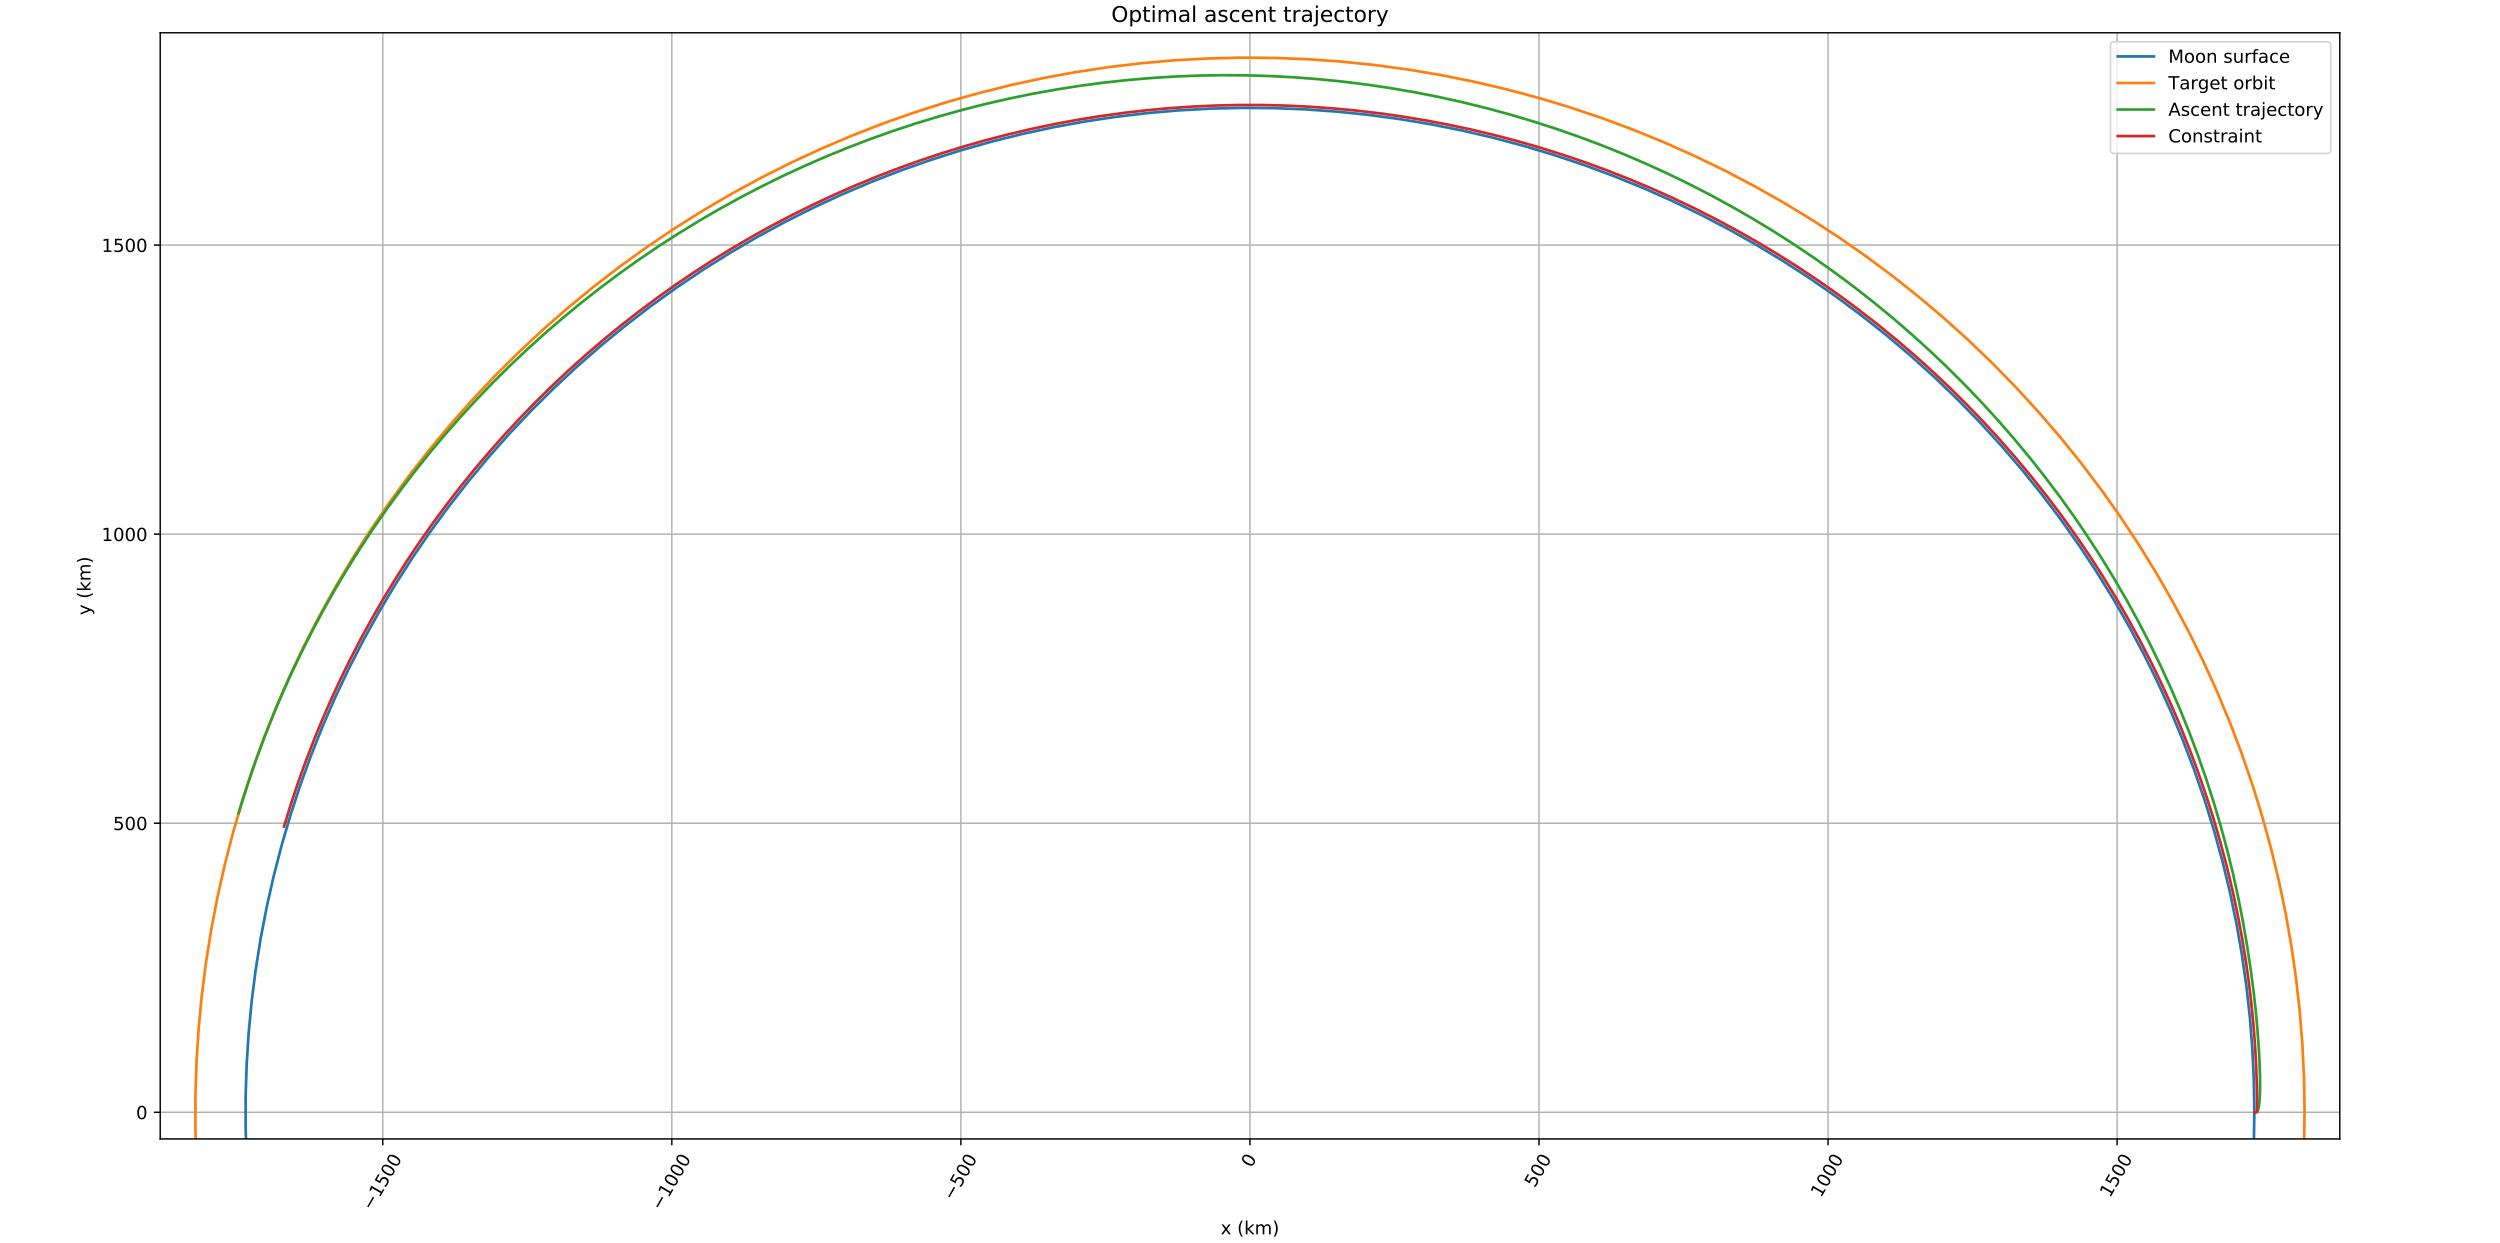 <?xml version="1.0" encoding="utf-8" standalone="no"?>
<!DOCTYPE svg PUBLIC "-//W3C//DTD SVG 1.1//EN"
  "http://www.w3.org/Graphics/SVG/1.1/DTD/svg11.dtd">
<!-- Created with matplotlib (https://matplotlib.org/) -->
<svg height="687.6pt" version="1.1" viewBox="0 0 1382.4 687.6" width="1382.4pt" xmlns="http://www.w3.org/2000/svg" xmlns:xlink="http://www.w3.org/1999/xlink">
 <defs>
  <style type="text/css">
*{stroke-linecap:butt;stroke-linejoin:round;white-space:pre;}
  </style>
 </defs>
 <g id="figure_1">
  <g id="patch_1">
   <path d="M 0 687.6 
L 1382.4 687.6 
L 1382.4 0 
L 0 0 
z
" style="fill:#ffffff;"/>
  </g>
  <g id="axes_1">
   <g id="patch_2">
    <path d="M 88.595 629.785 
L 1293.805 629.785 
L 1293.805 18.118 
L 88.595 18.118 
z
" style="fill:#ffffff;"/>
   </g>
   <g id="matplotlib.axis_1">
    <g id="xtick_1">
     <g id="line2d_1">
      <path clip-path="url(#pb6ca96dd1a)" d="M 211.656 629.785 
L 211.656 18.118 
" style="fill:none;stroke:#b0b0b0;stroke-linecap:square;stroke-width:0.8;"/>
     </g>
     <g id="line2d_2">
      <defs>
       <path d="M 0 0 
L 0 3.5 
" id="mdad61c3bb8" style="stroke:#000000;stroke-width:0.8;"/>
      </defs>
      <g>
       <use style="stroke:#000000;stroke-width:0.8;" x="211.656" xlink:href="#mdad61c3bb8" y="629.785"/>
      </g>
     </g>
     <g id="text_1">
      <!-- −1500 -->
      <defs>
       <path d="M 10.594 35.5 
L 73.188 35.5 
L 73.188 27.203 
L 10.594 27.203 
z
" id="DejaVuSans-8722"/>
       <path d="M 12.406 8.297 
L 28.516 8.297 
L 28.516 63.922 
L 10.984 60.406 
L 10.984 69.391 
L 28.422 72.906 
L 38.281 72.906 
L 38.281 8.297 
L 54.391 8.297 
L 54.391 0 
L 12.406 0 
z
" id="DejaVuSans-49"/>
       <path d="M 10.797 72.906 
L 49.516 72.906 
L 49.516 64.594 
L 19.828 64.594 
L 19.828 46.734 
Q 21.969 47.469 24.109 47.828 
Q 26.266 48.188 28.422 48.188 
Q 40.625 48.188 47.75 41.5 
Q 54.891 34.812 54.891 23.391 
Q 54.891 11.625 47.562 5.094 
Q 40.234 -1.422 26.906 -1.422 
Q 22.312 -1.422 17.547 -0.641 
Q 12.797 0.141 7.719 1.703 
L 7.719 11.625 
Q 12.109 9.234 16.797 8.062 
Q 21.484 6.891 26.703 6.891 
Q 35.156 6.891 40.078 11.328 
Q 45.016 15.766 45.016 23.391 
Q 45.016 31 40.078 35.438 
Q 35.156 39.891 26.703 39.891 
Q 22.75 39.891 18.812 39.016 
Q 14.891 38.141 10.797 36.281 
z
" id="DejaVuSans-53"/>
       <path d="M 31.781 66.406 
Q 24.172 66.406 20.328 58.906 
Q 16.5 51.422 16.5 36.375 
Q 16.5 21.391 20.328 13.891 
Q 24.172 6.391 31.781 6.391 
Q 39.453 6.391 43.281 13.891 
Q 47.125 21.391 47.125 36.375 
Q 47.125 51.422 43.281 58.906 
Q 39.453 66.406 31.781 66.406 
z
M 31.781 74.219 
Q 44.047 74.219 50.516 64.516 
Q 56.984 54.828 56.984 36.375 
Q 56.984 17.969 50.516 8.266 
Q 44.047 -1.422 31.781 -1.422 
Q 19.531 -1.422 13.062 8.266 
Q 6.594 17.969 6.594 36.375 
Q 6.594 54.828 13.062 64.516 
Q 19.531 74.219 31.781 74.219 
z
" id="DejaVuSans-48"/>
      </defs>
      <g transform="translate(205.588 669.882)rotate(-60)scale(0.1 -0.1)">
       <use xlink:href="#DejaVuSans-8722"/>
       <use x="83.789" xlink:href="#DejaVuSans-49"/>
       <use x="147.412" xlink:href="#DejaVuSans-53"/>
       <use x="211.035" xlink:href="#DejaVuSans-48"/>
       <use x="274.658" xlink:href="#DejaVuSans-48"/>
      </g>
     </g>
    </g>
    <g id="xtick_2">
     <g id="line2d_3">
      <path clip-path="url(#pb6ca96dd1a)" d="M 371.492 629.785 
L 371.492 18.118 
" style="fill:none;stroke:#b0b0b0;stroke-linecap:square;stroke-width:0.8;"/>
     </g>
     <g id="line2d_4">
      <g>
       <use style="stroke:#000000;stroke-width:0.8;" x="371.492" xlink:href="#mdad61c3bb8" y="629.785"/>
      </g>
     </g>
     <g id="text_2">
      <!-- −1000 -->
      <g transform="translate(365.424 669.882)rotate(-60)scale(0.1 -0.1)">
       <use xlink:href="#DejaVuSans-8722"/>
       <use x="83.789" xlink:href="#DejaVuSans-49"/>
       <use x="147.412" xlink:href="#DejaVuSans-48"/>
       <use x="211.035" xlink:href="#DejaVuSans-48"/>
       <use x="274.658" xlink:href="#DejaVuSans-48"/>
      </g>
     </g>
    </g>
    <g id="xtick_3">
     <g id="line2d_5">
      <path clip-path="url(#pb6ca96dd1a)" d="M 531.328 629.785 
L 531.328 18.118 
" style="fill:none;stroke:#b0b0b0;stroke-linecap:square;stroke-width:0.8;"/>
     </g>
     <g id="line2d_6">
      <g>
       <use style="stroke:#000000;stroke-width:0.8;" x="531.328" xlink:href="#mdad61c3bb8" y="629.785"/>
      </g>
     </g>
     <g id="text_3">
      <!-- −500 -->
      <g transform="translate(526.851 664.372)rotate(-60)scale(0.1 -0.1)">
       <use xlink:href="#DejaVuSans-8722"/>
       <use x="83.789" xlink:href="#DejaVuSans-53"/>
       <use x="147.412" xlink:href="#DejaVuSans-48"/>
       <use x="211.035" xlink:href="#DejaVuSans-48"/>
      </g>
     </g>
    </g>
    <g id="xtick_4">
     <g id="line2d_7">
      <path clip-path="url(#pb6ca96dd1a)" d="M 691.164 629.785 
L 691.164 18.118 
" style="fill:none;stroke:#b0b0b0;stroke-linecap:square;stroke-width:0.8;"/>
     </g>
     <g id="line2d_8">
      <g>
       <use style="stroke:#000000;stroke-width:0.8;" x="691.164" xlink:href="#mdad61c3bb8" y="629.785"/>
      </g>
     </g>
     <g id="text_4">
      <!-- 0 -->
      <g transform="translate(691.963 646.095)rotate(-60)scale(0.1 -0.1)">
       <use xlink:href="#DejaVuSans-48"/>
      </g>
     </g>
    </g>
    <g id="xtick_5">
     <g id="line2d_9">
      <path clip-path="url(#pb6ca96dd1a)" d="M 851 629.785 
L 851 18.118 
" style="fill:none;stroke:#b0b0b0;stroke-linecap:square;stroke-width:0.8;"/>
     </g>
     <g id="line2d_10">
      <g>
       <use style="stroke:#000000;stroke-width:0.8;" x="851" xlink:href="#mdad61c3bb8" y="629.785"/>
      </g>
     </g>
     <g id="text_5">
      <!-- 500 -->
      <g transform="translate(848.617 657.115)rotate(-60)scale(0.1 -0.1)">
       <use xlink:href="#DejaVuSans-53"/>
       <use x="63.623" xlink:href="#DejaVuSans-48"/>
       <use x="127.246" xlink:href="#DejaVuSans-48"/>
      </g>
     </g>
    </g>
    <g id="xtick_6">
     <g id="line2d_11">
      <path clip-path="url(#pb6ca96dd1a)" d="M 1010.836 629.785 
L 1010.836 18.118 
" style="fill:none;stroke:#b0b0b0;stroke-linecap:square;stroke-width:0.8;"/>
     </g>
     <g id="line2d_12">
      <g>
       <use style="stroke:#000000;stroke-width:0.8;" x="1010.836" xlink:href="#mdad61c3bb8" y="629.785"/>
      </g>
     </g>
     <g id="text_6">
      <!-- 1000 -->
      <g transform="translate(1006.863 662.625)rotate(-60)scale(0.1 -0.1)">
       <use xlink:href="#DejaVuSans-49"/>
       <use x="63.623" xlink:href="#DejaVuSans-48"/>
       <use x="127.246" xlink:href="#DejaVuSans-48"/>
       <use x="190.869" xlink:href="#DejaVuSans-48"/>
      </g>
     </g>
    </g>
    <g id="xtick_7">
     <g id="line2d_13">
      <path clip-path="url(#pb6ca96dd1a)" d="M 1170.672 629.785 
L 1170.672 18.118 
" style="fill:none;stroke:#b0b0b0;stroke-linecap:square;stroke-width:0.8;"/>
     </g>
     <g id="line2d_14">
      <g>
       <use style="stroke:#000000;stroke-width:0.8;" x="1170.672" xlink:href="#mdad61c3bb8" y="629.785"/>
      </g>
     </g>
     <g id="text_7">
      <!-- 1500 -->
      <g transform="translate(1166.699 662.625)rotate(-60)scale(0.1 -0.1)">
       <use xlink:href="#DejaVuSans-49"/>
       <use x="63.623" xlink:href="#DejaVuSans-53"/>
       <use x="127.246" xlink:href="#DejaVuSans-48"/>
       <use x="190.869" xlink:href="#DejaVuSans-48"/>
      </g>
     </g>
    </g>
    <g id="text_8">
     <!-- x (km) -->
     <defs>
      <path d="M 54.891 54.688 
L 35.109 28.078 
L 55.906 0 
L 45.312 0 
L 29.391 21.484 
L 13.484 0 
L 2.875 0 
L 24.125 28.609 
L 4.688 54.688 
L 15.281 54.688 
L 29.781 35.203 
L 44.281 54.688 
z
" id="DejaVuSans-120"/>
      <path id="DejaVuSans-32"/>
      <path d="M 31 75.875 
Q 24.469 64.656 21.281 53.656 
Q 18.109 42.672 18.109 31.391 
Q 18.109 20.125 21.312 9.062 
Q 24.516 -2 31 -13.188 
L 23.188 -13.188 
Q 15.875 -1.703 12.234 9.375 
Q 8.594 20.453 8.594 31.391 
Q 8.594 42.281 12.203 53.312 
Q 15.828 64.359 23.188 75.875 
z
" id="DejaVuSans-40"/>
      <path d="M 9.078 75.984 
L 18.109 75.984 
L 18.109 31.109 
L 44.922 54.688 
L 56.391 54.688 
L 27.391 29.109 
L 57.625 0 
L 45.906 0 
L 18.109 26.703 
L 18.109 0 
L 9.078 0 
z
" id="DejaVuSans-107"/>
      <path d="M 52 44.188 
Q 55.375 50.25 60.062 53.125 
Q 64.75 56 71.094 56 
Q 79.641 56 84.281 50.016 
Q 88.922 44.047 88.922 33.016 
L 88.922 0 
L 79.891 0 
L 79.891 32.719 
Q 79.891 40.578 77.094 44.375 
Q 74.312 48.188 68.609 48.188 
Q 61.625 48.188 57.562 43.547 
Q 53.516 38.922 53.516 30.906 
L 53.516 0 
L 44.484 0 
L 44.484 32.719 
Q 44.484 40.625 41.703 44.406 
Q 38.922 48.188 33.109 48.188 
Q 26.219 48.188 22.156 43.531 
Q 18.109 38.875 18.109 30.906 
L 18.109 0 
L 9.078 0 
L 9.078 54.688 
L 18.109 54.688 
L 18.109 46.188 
Q 21.188 51.219 25.484 53.609 
Q 29.781 56 35.688 56 
Q 41.656 56 45.828 52.969 
Q 50 49.953 52 44.188 
z
" id="DejaVuSans-109"/>
      <path d="M 8.016 75.875 
L 15.828 75.875 
Q 23.141 64.359 26.781 53.312 
Q 30.422 42.281 30.422 31.391 
Q 30.422 20.453 26.781 9.375 
Q 23.141 -1.703 15.828 -13.188 
L 8.016 -13.188 
Q 14.5 -2 17.703 9.062 
Q 20.906 20.125 20.906 31.391 
Q 20.906 42.672 17.703 53.656 
Q 14.5 64.656 8.016 75.875 
z
" id="DejaVuSans-41"/>
     </defs>
     <g transform="translate(674.984 682.52)scale(0.1 -0.1)">
      <use xlink:href="#DejaVuSans-120"/>
      <use x="59.18" xlink:href="#DejaVuSans-32"/>
      <use x="90.967" xlink:href="#DejaVuSans-40"/>
      <use x="129.98" xlink:href="#DejaVuSans-107"/>
      <use x="187.891" xlink:href="#DejaVuSans-109"/>
      <use x="285.303" xlink:href="#DejaVuSans-41"/>
     </g>
    </g>
   </g>
   <g id="matplotlib.axis_2">
    <g id="ytick_1">
     <g id="line2d_15">
      <path clip-path="url(#pb6ca96dd1a)" d="M 88.595 615.03 
L 1293.805 615.03 
" style="fill:none;stroke:#b0b0b0;stroke-linecap:square;stroke-width:0.8;"/>
     </g>
     <g id="line2d_16">
      <defs>
       <path d="M 0 0 
L -3.5 0 
" id="m1845523cc7" style="stroke:#000000;stroke-width:0.8;"/>
      </defs>
      <g>
       <use style="stroke:#000000;stroke-width:0.8;" x="88.595" xlink:href="#m1845523cc7" y="615.03"/>
      </g>
     </g>
     <g id="text_9">
      <!-- 0 -->
      <g transform="translate(75.232 618.829)scale(0.1 -0.1)">
       <use xlink:href="#DejaVuSans-48"/>
      </g>
     </g>
    </g>
    <g id="ytick_2">
     <g id="line2d_17">
      <path clip-path="url(#pb6ca96dd1a)" d="M 88.595 455.194 
L 1293.805 455.194 
" style="fill:none;stroke:#b0b0b0;stroke-linecap:square;stroke-width:0.8;"/>
     </g>
     <g id="line2d_18">
      <g>
       <use style="stroke:#000000;stroke-width:0.8;" x="88.595" xlink:href="#m1845523cc7" y="455.194"/>
      </g>
     </g>
     <g id="text_10">
      <!-- 500 -->
      <g transform="translate(62.507 458.993)scale(0.1 -0.1)">
       <use xlink:href="#DejaVuSans-53"/>
       <use x="63.623" xlink:href="#DejaVuSans-48"/>
       <use x="127.246" xlink:href="#DejaVuSans-48"/>
      </g>
     </g>
    </g>
    <g id="ytick_3">
     <g id="line2d_19">
      <path clip-path="url(#pb6ca96dd1a)" d="M 88.595 295.358 
L 1293.805 295.358 
" style="fill:none;stroke:#b0b0b0;stroke-linecap:square;stroke-width:0.8;"/>
     </g>
     <g id="line2d_20">
      <g>
       <use style="stroke:#000000;stroke-width:0.8;" x="88.595" xlink:href="#m1845523cc7" y="295.358"/>
      </g>
     </g>
     <g id="text_11">
      <!-- 1000 -->
      <g transform="translate(56.145 299.157)scale(0.1 -0.1)">
       <use xlink:href="#DejaVuSans-49"/>
       <use x="63.623" xlink:href="#DejaVuSans-48"/>
       <use x="127.246" xlink:href="#DejaVuSans-48"/>
       <use x="190.869" xlink:href="#DejaVuSans-48"/>
      </g>
     </g>
    </g>
    <g id="ytick_4">
     <g id="line2d_21">
      <path clip-path="url(#pb6ca96dd1a)" d="M 88.595 135.522 
L 1293.805 135.522 
" style="fill:none;stroke:#b0b0b0;stroke-linecap:square;stroke-width:0.8;"/>
     </g>
     <g id="line2d_22">
      <g>
       <use style="stroke:#000000;stroke-width:0.8;" x="88.595" xlink:href="#m1845523cc7" y="135.522"/>
      </g>
     </g>
     <g id="text_12">
      <!-- 1500 -->
      <g transform="translate(56.145 139.321)scale(0.1 -0.1)">
       <use xlink:href="#DejaVuSans-49"/>
       <use x="63.623" xlink:href="#DejaVuSans-53"/>
       <use x="127.246" xlink:href="#DejaVuSans-48"/>
       <use x="190.869" xlink:href="#DejaVuSans-48"/>
      </g>
     </g>
    </g>
    <g id="text_13">
     <!-- y (km) -->
     <defs>
      <path d="M 32.172 -5.078 
Q 28.375 -14.844 24.75 -17.812 
Q 21.141 -20.797 15.094 -20.797 
L 7.906 -20.797 
L 7.906 -13.281 
L 13.188 -13.281 
Q 16.891 -13.281 18.938 -11.516 
Q 21 -9.766 23.484 -3.219 
L 25.094 0.875 
L 2.984 54.688 
L 12.5 54.688 
L 29.594 11.922 
L 46.688 54.688 
L 56.203 54.688 
z
" id="DejaVuSans-121"/>
     </defs>
     <g transform="translate(50.065 340.167)rotate(-90)scale(0.1 -0.1)">
      <use xlink:href="#DejaVuSans-121"/>
      <use x="59.18" xlink:href="#DejaVuSans-32"/>
      <use x="90.967" xlink:href="#DejaVuSans-40"/>
      <use x="129.98" xlink:href="#DejaVuSans-107"/>
      <use x="187.891" xlink:href="#DejaVuSans-109"/>
      <use x="285.303" xlink:href="#DejaVuSans-41"/>
     </g>
    </g>
   </g>
   <g id="line2d_23">
    <path clip-path="url(#pb6ca96dd1a)" d="M 1246.562 615.03 
L 1246.285 597.497 
L 1245.455 579.981 
L 1244.072 562.501 
L 1242.138 545.072 
L 1239.655 527.714 
L 1236.625 510.442 
L 1233.052 493.275 
L 1228.938 476.229 
L 1224.288 459.321 
L 1219.107 442.569 
L 1213.4 425.989 
L 1207.171 409.597 
L 1200.429 393.409 
L 1193.179 377.443 
L 1185.428 361.714 
L 1177.185 346.237 
L 1168.458 331.028 
L 1159.254 316.102 
L 1149.584 301.474 
L 1139.457 287.158 
L 1128.883 273.17 
L 1117.873 259.522 
L 1106.438 246.229 
L 1094.588 233.303 
L 1082.336 220.757 
L 1069.695 208.605 
L 1056.676 196.858 
L 1043.293 185.528 
L 1029.558 174.626 
L 1015.487 164.163 
L 1001.092 154.149 
L 986.388 144.595 
L 971.39 135.509 
L 956.113 126.902 
L 940.571 118.781 
L 924.781 111.155 
L 908.758 104.031 
L 892.518 97.417 
L 876.077 91.318 
L 859.452 85.742 
L 842.659 80.693 
L 825.716 76.177 
L 808.638 72.198 
L 791.443 68.76 
L 774.148 65.867 
L 756.77 63.521 
L 739.327 61.724 
L 721.836 60.48 
L 704.314 59.788 
L 686.78 59.649 
L 669.249 60.065 
L 651.741 61.033 
L 634.272 62.554 
L 616.859 64.625 
L 599.521 67.245 
L 582.273 70.411 
L 565.135 74.12 
L 548.122 78.368 
L 531.252 83.151 
L 514.541 88.465 
L 498.006 94.303 
L 481.663 100.66 
L 465.53 107.53 
L 449.621 114.906 
L 433.954 122.78 
L 418.542 131.145 
L 403.402 139.993 
L 388.55 149.314 
L 373.998 159.099 
L 359.763 169.339 
L 345.859 180.023 
L 332.298 191.14 
L 319.096 202.68 
L 306.264 214.631 
L 293.816 226.982 
L 281.764 239.719 
L 270.12 252.83 
L 258.895 266.302 
L 248.102 280.122 
L 237.75 294.276 
L 227.85 308.749 
L 218.412 323.528 
L 209.446 338.598 
L 200.959 353.943 
L 192.962 369.548 
L 185.46 385.398 
L 178.463 401.476 
L 171.977 417.768 
L 166.009 434.256 
L 160.564 450.925 
L 155.647 467.757 
L 151.265 484.736 
L 147.421 501.844 
L 144.119 519.066 
L 141.362 536.383 
L 139.153 553.779 
L 137.495 571.236 
L 136.388 588.736 
L 135.835 606.263 
L 135.835 623.798 
L 136.388 641.324 
L 137.495 658.825 
L 139.153 676.281 
L 140.718 688.6 
M 1241.622 688.6 
L 1242.138 684.988 
L 1244.072 667.56 
L 1245.455 650.079 
L 1246.285 632.563 
L 1246.562 615.03 
L 1246.562 615.03 
" style="fill:none;stroke:#1f77b4;stroke-linecap:square;stroke-width:1.5;"/>
   </g>
   <g id="line2d_24">
    <path clip-path="url(#pb6ca96dd1a)" d="M 1274.332 615.03 
L 1274.041 596.62 
L 1273.169 578.229 
L 1271.717 559.874 
L 1269.687 541.574 
L 1267.08 523.348 
L 1263.898 505.213 
L 1260.146 487.187 
L 1255.827 469.289 
L 1250.944 451.536 
L 1245.504 433.946 
L 1239.511 416.537 
L 1232.972 399.325 
L 1225.892 382.328 
L 1218.28 365.564 
L 1210.142 349.048 
L 1201.486 332.797 
L 1192.322 316.827 
L 1182.659 301.155 
L 1172.505 285.796 
L 1161.872 270.765 
L 1150.769 256.077 
L 1139.209 241.747 
L 1127.201 227.788 
L 1114.759 214.216 
L 1101.895 201.044 
L 1088.621 188.284 
L 1074.951 175.95 
L 1060.899 164.053 
L 1046.478 152.606 
L 1031.703 141.619 
L 1016.588 131.105 
L 1001.149 121.073 
L 985.401 111.533 
L 969.36 102.496 
L 953.041 93.969 
L 936.462 85.961 
L 919.637 78.481 
L 902.586 71.536 
L 885.323 65.133 
L 867.867 59.278 
L 850.234 53.976 
L 832.443 49.234 
L 814.511 45.056 
L 796.457 41.446 
L 778.297 38.408 
L 760.051 35.945 
L 741.735 34.059 
L 723.37 32.752 
L 704.972 32.026 
L 686.561 31.88 
L 668.154 32.316 
L 649.77 33.333 
L 631.427 34.93 
L 613.144 37.105 
L 594.938 39.856 
L 576.829 43.18 
L 558.833 47.075 
L 540.97 51.535 
L 523.256 56.557 
L 505.71 62.136 
L 488.348 68.266 
L 471.188 74.941 
L 454.248 82.155 
L 437.544 89.9 
L 421.093 98.168 
L 404.911 106.951 
L 389.014 116.241 
L 373.419 126.028 
L 358.14 136.302 
L 343.193 147.054 
L 328.594 158.272 
L 314.355 169.946 
L 300.492 182.063 
L 287.019 194.612 
L 273.948 207.579 
L 261.294 220.953 
L 249.067 234.72 
L 237.282 248.866 
L 225.949 263.377 
L 215.079 278.238 
L 204.685 293.435 
L 194.775 308.953 
L 185.36 324.776 
L 176.449 340.888 
L 168.051 357.274 
L 160.175 373.916 
L 152.828 390.799 
L 146.018 407.905 
L 139.751 425.218 
L 134.034 442.719 
L 128.872 460.393 
L 124.27 478.221 
L 120.234 496.185 
L 116.767 514.268 
L 113.872 532.451 
L 111.553 550.716 
L 109.812 569.046 
L 108.65 587.421 
L 108.068 605.824 
L 108.068 624.236 
L 108.65 642.639 
L 109.812 661.014 
L 111.553 679.344 
L 112.728 688.6 
M 1269.671 688.6 
L 1269.687 688.486 
L 1271.717 670.186 
L 1273.169 651.831 
L 1274.041 633.44 
L 1274.332 615.03 
L 1274.332 615.03 
" style="fill:none;stroke:#ff7f0e;stroke-linecap:square;stroke-width:1.5;"/>
   </g>
   <g id="line2d_25">
    <path clip-path="url(#pb6ca96dd1a)" d="M 1246.562 615.03 
L 1247.863 614.96 
L 1248.209 614.629 
L 1248.528 613.992 
L 1248.95 612.449 
L 1248.95 612.449 
L 1249.294 610.186 
L 1249.55 607.18 
L 1249.55 607.18 
L 1249.733 601.984 
L 1249.733 601.984 
L 1249.708 595.384 
L 1249.708 595.384 
L 1249.443 587.331 
L 1249.443 587.331 
L 1248.905 577.776 
L 1248.905 577.776 
L 1248.051 566.667 
L 1248.051 566.667 
L 1247.156 557.28 
L 1245.988 546.963 
L 1245.988 546.963 
L 1244.49 535.694 
L 1242.625 523.45 
L 1242.625 523.45 
L 1240.372 510.282 
L 1237.775 496.885 
L 1237.775 496.885 
L 1234.858 483.551 
L 1231.624 470.294 
L 1231.624 470.294 
L 1228.074 457.122 
L 1224.212 444.041 
L 1224.212 444.041 
L 1220.039 431.06 
L 1215.558 418.186 
L 1215.558 418.186 
L 1210.772 405.426 
L 1205.685 392.788 
L 1205.685 392.788 
L 1200.298 380.28 
L 1194.617 367.907 
L 1194.617 367.907 
L 1188.644 355.677 
L 1182.383 343.598 
L 1182.383 343.598 
L 1175.838 331.675 
L 1169.014 319.916 
L 1169.014 319.916 
L 1161.914 308.327 
L 1154.542 296.915 
L 1154.542 296.915 
L 1146.904 285.686 
L 1139.004 274.646 
L 1139.004 274.646 
L 1130.847 263.802 
L 1122.438 253.159 
L 1122.438 253.159 
L 1113.782 242.723 
L 1104.884 232.5 
L 1104.884 232.5 
L 1095.75 222.495 
L 1086.385 212.715 
L 1086.385 212.715 
L 1076.795 203.163 
L 1066.986 193.846 
L 1066.986 193.846 
L 1056.963 184.768 
L 1046.733 175.935 
L 1046.733 175.935 
L 1036.301 167.35 
L 1025.674 159.018 
L 1025.674 159.018 
L 1014.858 150.944 
L 1003.86 143.131 
L 1003.86 143.131 
L 992.685 135.584 
L 981.341 128.307 
L 981.341 128.307 
L 969.834 121.304 
L 958.17 114.577 
L 958.17 114.577 
L 946.357 108.13 
L 934.402 101.967 
L 934.402 101.967 
L 922.31 96.089 
L 910.09 90.502 
L 910.09 90.502 
L 897.748 85.206 
L 885.292 80.204 
L 885.292 80.204 
L 872.727 75.499 
L 860.062 71.093 
L 860.062 71.093 
L 847.304 66.988 
L 834.459 63.185 
L 834.459 63.185 
L 821.536 59.687 
L 808.54 56.494 
L 808.54 56.494 
L 795.48 53.608 
L 782.363 51.03 
L 782.363 51.03 
L 769.196 48.762 
L 755.986 46.803 
L 755.986 46.803 
L 742.741 45.154 
L 729.468 43.817 
L 729.468 43.817 
L 716.174 42.79 
L 702.866 42.074 
L 702.866 42.074 
L 689.552 41.67 
L 676.239 41.576 
L 676.239 41.576 
L 662.934 41.793 
L 649.644 42.319 
L 649.644 42.319 
L 636.376 43.155 
L 623.138 44.298 
L 623.138 44.298 
L 609.937 45.749 
L 596.779 47.506 
L 596.779 47.506 
L 583.672 49.567 
L 570.622 51.931 
L 570.622 51.931 
L 557.637 54.597 
L 544.724 57.562 
L 544.724 57.562 
L 531.888 60.824 
L 519.137 64.382 
L 519.137 64.382 
L 506.478 68.232 
L 493.917 72.374 
L 493.917 72.374 
L 481.461 76.803 
L 469.116 81.518 
L 469.116 81.518 
L 456.888 86.515 
L 444.785 91.792 
L 444.785 91.792 
L 432.811 97.345 
L 420.974 103.171 
L 420.974 103.171 
L 409.279 109.267 
L 397.733 115.629 
L 397.733 115.629 
L 386.341 122.254 
L 375.109 129.138 
L 375.109 129.138 
L 364.042 136.276 
L 353.147 143.665 
L 353.147 143.665 
L 342.43 151.302 
L 331.894 159.18 
L 331.894 159.18 
L 321.546 167.297 
L 311.392 175.648 
L 311.392 175.648 
L 301.435 184.228 
L 291.682 193.032 
L 291.682 193.032 
L 282.136 202.057 
L 272.803 211.296 
L 272.803 211.296 
L 263.688 220.745 
L 254.795 230.398 
L 254.795 230.398 
L 246.129 240.252 
L 237.693 250.3 
L 237.693 250.3 
L 229.492 260.537 
L 221.531 270.957 
L 221.531 270.957 
L 213.813 281.556 
L 206.342 292.327 
L 206.342 292.327 
L 199.121 303.266 
L 192.155 314.365 
L 192.155 314.365 
L 185.447 325.62 
L 179 337.024 
L 179 337.024 
L 172.817 348.572 
L 166.902 360.258 
L 166.902 360.258 
L 161.258 372.074 
L 155.886 384.016 
L 155.886 384.016 
L 150.791 396.078 
L 145.975 408.252 
L 145.975 408.252 
L 141.439 420.532 
L 137.186 432.913 
L 137.186 432.913 
L 133.221 445.381 
L 131.959 449.575 
L 131.959 449.575 
" style="fill:none;stroke:#2ca02c;stroke-linecap:square;stroke-width:1.5;"/>
   </g>
   <g id="line2d_26">
    <path clip-path="url(#pb6ca96dd1a)" d="M 1246.562 615.03 
L 1247.863 614.96 
L 1248.04 614.833 
L 1248.04 614.833 
L 1248.123 614.349 
L 1248.123 614.349 
L 1248.139 611.029 
L 1248.139 611.029 
L 1247.969 600.514 
L 1247.577 589.573 
L 1246.921 577.909 
L 1246.921 577.909 
L 1246.071 566.839 
L 1246.071 566.839 
L 1244.824 554.163 
L 1244.824 554.163 
L 1243.557 543.569 
L 1241.939 532.019 
L 1241.939 532.019 
L 1239.905 519.491 
L 1237.431 506.234 
L 1237.431 506.234 
L 1234.613 492.933 
L 1231.472 479.71 
L 1231.472 479.71 
L 1228.012 466.575 
L 1224.234 453.535 
L 1224.234 453.535 
L 1220.142 440.597 
L 1215.738 427.77 
L 1215.738 427.77 
L 1211.027 415.062 
L 1206.01 402.479 
L 1206.01 402.479 
L 1200.693 390.03 
L 1195.078 377.722 
L 1195.078 377.722 
L 1189.17 365.561 
L 1182.973 353.556 
L 1182.973 353.556 
L 1176.491 341.713 
L 1169.729 330.039 
L 1169.729 330.039 
L 1162.692 318.54 
L 1155.384 307.224 
L 1155.384 307.224 
L 1147.81 296.096 
L 1139.976 285.163 
L 1139.976 285.163 
L 1131.887 274.43 
L 1123.548 263.905 
L 1123.548 263.905 
L 1114.965 253.592 
L 1106.144 243.498 
L 1106.144 243.498 
L 1097.09 233.627 
L 1087.81 223.985 
L 1087.81 223.985 
L 1078.31 214.577 
L 1068.595 205.408 
L 1068.595 205.408 
L 1058.673 196.483 
L 1048.549 187.806 
L 1048.549 187.806 
L 1038.23 179.381 
L 1027.722 171.213 
L 1027.722 171.213 
L 1017.033 163.307 
L 1006.169 155.664 
L 1006.169 155.664 
L 995.136 148.291 
L 983.942 141.189 
L 983.942 141.189 
L 972.593 134.362 
L 961.097 127.813 
L 961.097 127.813 
L 949.46 121.545 
L 937.69 115.561 
L 937.69 115.561 
L 925.794 109.863 
L 913.778 104.454 
L 913.778 104.454 
L 901.65 99.336 
L 889.417 94.511 
L 889.417 94.511 
L 877.086 89.98 
L 864.665 85.746 
L 864.665 85.746 
L 852.161 81.809 
L 839.58 78.171 
L 839.58 78.171 
L 826.931 74.834 
L 814.219 71.797 
L 814.219 71.797 
L 801.454 69.062 
L 788.641 66.63 
L 788.641 66.63 
L 775.788 64.5 
L 762.901 62.673 
L 762.901 62.673 
L 749.989 61.149 
L 737.058 59.928 
L 737.058 59.928 
L 724.116 59.009 
L 711.168 58.393 
L 711.168 58.393 
L 698.223 58.078 
L 685.287 58.065 
L 685.287 58.065 
L 672.367 58.351 
L 659.47 58.936 
L 659.47 58.936 
L 646.603 59.819 
L 633.772 60.998 
L 633.772 60.998 
L 620.984 62.473 
L 608.246 64.24 
L 608.246 64.24 
L 595.564 66.299 
L 582.945 68.648 
L 582.945 68.648 
L 570.395 71.284 
L 557.92 74.206 
L 557.92 74.206 
L 545.527 77.41 
L 533.222 80.896 
L 533.222 80.896 
L 521.011 84.659 
L 508.9 88.698 
L 508.9 88.698 
L 496.895 93.01 
L 485.002 97.592 
L 485.002 97.592 
L 473.227 102.44 
L 461.575 107.552 
L 461.575 107.552 
L 450.052 112.924 
L 438.664 118.554 
L 438.664 118.554 
L 427.416 124.437 
L 416.313 130.57 
L 416.313 130.57 
L 405.36 136.949 
L 394.564 143.571 
L 394.564 143.571 
L 383.928 150.432 
L 373.458 157.528 
L 373.458 157.528 
L 363.159 164.855 
L 353.035 172.408 
L 353.035 172.408 
L 343.092 180.184 
L 333.333 188.179 
L 333.333 188.179 
L 323.763 196.387 
L 314.388 204.805 
L 314.388 204.805 
L 305.21 213.428 
L 296.234 222.251 
L 296.234 222.251 
L 287.464 231.27 
L 278.905 240.48 
L 278.905 240.48 
L 270.559 249.877 
L 262.432 259.455 
L 262.432 259.455 
L 254.526 269.209 
L 246.845 279.135 
L 246.845 279.135 
L 239.392 289.227 
L 232.172 299.48 
L 232.172 299.48 
L 225.187 309.89 
L 218.44 320.451 
L 218.44 320.451 
L 211.934 331.157 
L 205.672 342.004 
L 205.672 342.004 
L 199.658 352.986 
L 193.893 364.098 
L 193.893 364.098 
L 188.381 375.333 
L 183.124 386.688 
L 183.124 386.688 
L 178.124 398.155 
L 173.383 409.73 
L 173.383 409.73 
L 168.904 421.407 
L 164.689 433.18 
L 164.689 433.18 
L 160.74 445.044 
L 157.055 457 
L 157.055 457 
" style="fill:none;stroke:#d62728;stroke-linecap:square;stroke-width:1.5;"/>
   </g>
   <g id="patch_3">
    <path d="M 88.595 629.785 
L 88.595 18.118 
" style="fill:none;stroke:#000000;stroke-linecap:square;stroke-linejoin:miter;stroke-width:0.8;"/>
   </g>
   <g id="patch_4">
    <path d="M 1293.805 629.785 
L 1293.805 18.118 
" style="fill:none;stroke:#000000;stroke-linecap:square;stroke-linejoin:miter;stroke-width:0.8;"/>
   </g>
   <g id="patch_5">
    <path d="M 88.595 629.785 
L 1293.805 629.785 
" style="fill:none;stroke:#000000;stroke-linecap:square;stroke-linejoin:miter;stroke-width:0.8;"/>
   </g>
   <g id="patch_6">
    <path d="M 88.595 18.118 
L 1293.805 18.118 
" style="fill:none;stroke:#000000;stroke-linecap:square;stroke-linejoin:miter;stroke-width:0.8;"/>
   </g>
   <g id="text_14">
    <!-- Optimal ascent trajectory -->
    <defs>
     <path d="M 39.406 66.219 
Q 28.656 66.219 22.328 58.203 
Q 16.016 50.203 16.016 36.375 
Q 16.016 22.609 22.328 14.594 
Q 28.656 6.594 39.406 6.594 
Q 50.141 6.594 56.422 14.594 
Q 62.703 22.609 62.703 36.375 
Q 62.703 50.203 56.422 58.203 
Q 50.141 66.219 39.406 66.219 
z
M 39.406 74.219 
Q 54.734 74.219 63.906 63.938 
Q 73.094 53.656 73.094 36.375 
Q 73.094 19.141 63.906 8.859 
Q 54.734 -1.422 39.406 -1.422 
Q 24.031 -1.422 14.812 8.828 
Q 5.609 19.094 5.609 36.375 
Q 5.609 53.656 14.812 63.938 
Q 24.031 74.219 39.406 74.219 
z
" id="DejaVuSans-79"/>
     <path d="M 18.109 8.203 
L 18.109 -20.797 
L 9.078 -20.797 
L 9.078 54.688 
L 18.109 54.688 
L 18.109 46.391 
Q 20.953 51.266 25.266 53.625 
Q 29.594 56 35.594 56 
Q 45.562 56 51.781 48.094 
Q 58.016 40.188 58.016 27.297 
Q 58.016 14.406 51.781 6.484 
Q 45.562 -1.422 35.594 -1.422 
Q 29.594 -1.422 25.266 0.953 
Q 20.953 3.328 18.109 8.203 
z
M 48.688 27.297 
Q 48.688 37.203 44.609 42.844 
Q 40.531 48.484 33.406 48.484 
Q 26.266 48.484 22.188 42.844 
Q 18.109 37.203 18.109 27.297 
Q 18.109 17.391 22.188 11.75 
Q 26.266 6.109 33.406 6.109 
Q 40.531 6.109 44.609 11.75 
Q 48.688 17.391 48.688 27.297 
z
" id="DejaVuSans-112"/>
     <path d="M 18.312 70.219 
L 18.312 54.688 
L 36.812 54.688 
L 36.812 47.703 
L 18.312 47.703 
L 18.312 18.016 
Q 18.312 11.328 20.141 9.422 
Q 21.969 7.516 27.594 7.516 
L 36.812 7.516 
L 36.812 0 
L 27.594 0 
Q 17.188 0 13.234 3.875 
Q 9.281 7.766 9.281 18.016 
L 9.281 47.703 
L 2.688 47.703 
L 2.688 54.688 
L 9.281 54.688 
L 9.281 70.219 
z
" id="DejaVuSans-116"/>
     <path d="M 9.422 54.688 
L 18.406 54.688 
L 18.406 0 
L 9.422 0 
z
M 9.422 75.984 
L 18.406 75.984 
L 18.406 64.594 
L 9.422 64.594 
z
" id="DejaVuSans-105"/>
     <path d="M 34.281 27.484 
Q 23.391 27.484 19.188 25 
Q 14.984 22.516 14.984 16.5 
Q 14.984 11.719 18.141 8.906 
Q 21.297 6.109 26.703 6.109 
Q 34.188 6.109 38.703 11.406 
Q 43.219 16.703 43.219 25.484 
L 43.219 27.484 
z
M 52.203 31.203 
L 52.203 0 
L 43.219 0 
L 43.219 8.297 
Q 40.141 3.328 35.547 0.953 
Q 30.953 -1.422 24.312 -1.422 
Q 15.922 -1.422 10.953 3.297 
Q 6 8.016 6 15.922 
Q 6 25.141 12.172 29.828 
Q 18.359 34.516 30.609 34.516 
L 43.219 34.516 
L 43.219 35.406 
Q 43.219 41.609 39.141 45 
Q 35.062 48.391 27.688 48.391 
Q 23 48.391 18.547 47.266 
Q 14.109 46.141 10.016 43.891 
L 10.016 52.203 
Q 14.938 54.109 19.578 55.047 
Q 24.219 56 28.609 56 
Q 40.484 56 46.344 49.844 
Q 52.203 43.703 52.203 31.203 
z
" id="DejaVuSans-97"/>
     <path d="M 9.422 75.984 
L 18.406 75.984 
L 18.406 0 
L 9.422 0 
z
" id="DejaVuSans-108"/>
     <path d="M 44.281 53.078 
L 44.281 44.578 
Q 40.484 46.531 36.375 47.5 
Q 32.281 48.484 27.875 48.484 
Q 21.188 48.484 17.844 46.438 
Q 14.5 44.391 14.5 40.281 
Q 14.5 37.156 16.891 35.375 
Q 19.281 33.594 26.516 31.984 
L 29.594 31.297 
Q 39.156 29.25 43.188 25.516 
Q 47.219 21.781 47.219 15.094 
Q 47.219 7.469 41.188 3.016 
Q 35.156 -1.422 24.609 -1.422 
Q 20.219 -1.422 15.453 -0.562 
Q 10.688 0.297 5.422 2 
L 5.422 11.281 
Q 10.406 8.688 15.234 7.391 
Q 20.062 6.109 24.812 6.109 
Q 31.156 6.109 34.562 8.281 
Q 37.984 10.453 37.984 14.406 
Q 37.984 18.062 35.516 20.016 
Q 33.062 21.969 24.703 23.781 
L 21.578 24.516 
Q 13.234 26.266 9.516 29.906 
Q 5.812 33.547 5.812 39.891 
Q 5.812 47.609 11.281 51.797 
Q 16.75 56 26.812 56 
Q 31.781 56 36.172 55.266 
Q 40.578 54.547 44.281 53.078 
z
" id="DejaVuSans-115"/>
     <path d="M 48.781 52.594 
L 48.781 44.188 
Q 44.969 46.297 41.141 47.344 
Q 37.312 48.391 33.406 48.391 
Q 24.656 48.391 19.812 42.844 
Q 14.984 37.312 14.984 27.297 
Q 14.984 17.281 19.812 11.734 
Q 24.656 6.203 33.406 6.203 
Q 37.312 6.203 41.141 7.25 
Q 44.969 8.297 48.781 10.406 
L 48.781 2.094 
Q 45.016 0.344 40.984 -0.531 
Q 36.969 -1.422 32.422 -1.422 
Q 20.062 -1.422 12.781 6.344 
Q 5.516 14.109 5.516 27.297 
Q 5.516 40.672 12.859 48.328 
Q 20.219 56 33.016 56 
Q 37.156 56 41.109 55.141 
Q 45.062 54.297 48.781 52.594 
z
" id="DejaVuSans-99"/>
     <path d="M 56.203 29.594 
L 56.203 25.203 
L 14.891 25.203 
Q 15.484 15.922 20.484 11.062 
Q 25.484 6.203 34.422 6.203 
Q 39.594 6.203 44.453 7.469 
Q 49.312 8.734 54.109 11.281 
L 54.109 2.781 
Q 49.266 0.734 44.188 -0.344 
Q 39.109 -1.422 33.891 -1.422 
Q 20.797 -1.422 13.156 6.188 
Q 5.516 13.812 5.516 26.812 
Q 5.516 40.234 12.766 48.109 
Q 20.016 56 32.328 56 
Q 43.359 56 49.781 48.891 
Q 56.203 41.797 56.203 29.594 
z
M 47.219 32.234 
Q 47.125 39.594 43.094 43.984 
Q 39.062 48.391 32.422 48.391 
Q 24.906 48.391 20.391 44.141 
Q 15.875 39.891 15.188 32.172 
z
" id="DejaVuSans-101"/>
     <path d="M 54.891 33.016 
L 54.891 0 
L 45.906 0 
L 45.906 32.719 
Q 45.906 40.484 42.875 44.328 
Q 39.844 48.188 33.797 48.188 
Q 26.516 48.188 22.312 43.547 
Q 18.109 38.922 18.109 30.906 
L 18.109 0 
L 9.078 0 
L 9.078 54.688 
L 18.109 54.688 
L 18.109 46.188 
Q 21.344 51.125 25.703 53.562 
Q 30.078 56 35.797 56 
Q 45.219 56 50.047 50.172 
Q 54.891 44.344 54.891 33.016 
z
" id="DejaVuSans-110"/>
     <path d="M 41.109 46.297 
Q 39.594 47.172 37.812 47.578 
Q 36.031 48 33.891 48 
Q 26.266 48 22.188 43.047 
Q 18.109 38.094 18.109 28.812 
L 18.109 0 
L 9.078 0 
L 9.078 54.688 
L 18.109 54.688 
L 18.109 46.188 
Q 20.953 51.172 25.484 53.578 
Q 30.031 56 36.531 56 
Q 37.453 56 38.578 55.875 
Q 39.703 55.766 41.062 55.516 
z
" id="DejaVuSans-114"/>
     <path d="M 9.422 54.688 
L 18.406 54.688 
L 18.406 -0.984 
Q 18.406 -11.422 14.422 -16.109 
Q 10.453 -20.797 1.609 -20.797 
L -1.812 -20.797 
L -1.812 -13.188 
L 0.594 -13.188 
Q 5.719 -13.188 7.562 -10.812 
Q 9.422 -8.453 9.422 -0.984 
z
M 9.422 75.984 
L 18.406 75.984 
L 18.406 64.594 
L 9.422 64.594 
z
" id="DejaVuSans-106"/>
     <path d="M 30.609 48.391 
Q 23.391 48.391 19.188 42.75 
Q 14.984 37.109 14.984 27.297 
Q 14.984 17.484 19.156 11.844 
Q 23.344 6.203 30.609 6.203 
Q 37.797 6.203 41.984 11.859 
Q 46.188 17.531 46.188 27.297 
Q 46.188 37.016 41.984 42.703 
Q 37.797 48.391 30.609 48.391 
z
M 30.609 56 
Q 42.328 56 49.016 48.375 
Q 55.719 40.766 55.719 27.297 
Q 55.719 13.875 49.016 6.219 
Q 42.328 -1.422 30.609 -1.422 
Q 18.844 -1.422 12.172 6.219 
Q 5.516 13.875 5.516 27.297 
Q 5.516 40.766 12.172 48.375 
Q 18.844 56 30.609 56 
z
" id="DejaVuSans-111"/>
    </defs>
    <g transform="translate(614.504 12.118)scale(0.12 -0.12)">
     <use xlink:href="#DejaVuSans-79"/>
     <use x="78.711" xlink:href="#DejaVuSans-112"/>
     <use x="142.188" xlink:href="#DejaVuSans-116"/>
     <use x="181.396" xlink:href="#DejaVuSans-105"/>
     <use x="209.18" xlink:href="#DejaVuSans-109"/>
     <use x="306.592" xlink:href="#DejaVuSans-97"/>
     <use x="367.871" xlink:href="#DejaVuSans-108"/>
     <use x="395.654" xlink:href="#DejaVuSans-32"/>
     <use x="427.441" xlink:href="#DejaVuSans-97"/>
     <use x="488.721" xlink:href="#DejaVuSans-115"/>
     <use x="540.82" xlink:href="#DejaVuSans-99"/>
     <use x="595.801" xlink:href="#DejaVuSans-101"/>
     <use x="657.324" xlink:href="#DejaVuSans-110"/>
     <use x="720.703" xlink:href="#DejaVuSans-116"/>
     <use x="759.912" xlink:href="#DejaVuSans-32"/>
     <use x="791.699" xlink:href="#DejaVuSans-116"/>
     <use x="830.908" xlink:href="#DejaVuSans-114"/>
     <use x="872.021" xlink:href="#DejaVuSans-97"/>
     <use x="933.301" xlink:href="#DejaVuSans-106"/>
     <use x="961.084" xlink:href="#DejaVuSans-101"/>
     <use x="1022.607" xlink:href="#DejaVuSans-99"/>
     <use x="1077.588" xlink:href="#DejaVuSans-116"/>
     <use x="1116.797" xlink:href="#DejaVuSans-111"/>
     <use x="1177.979" xlink:href="#DejaVuSans-114"/>
     <use x="1219.092" xlink:href="#DejaVuSans-121"/>
    </g>
   </g>
   <g id="legend_1">
    <g id="patch_7">
     <path d="M 1169.01 84.831 
L 1286.805 84.831 
Q 1288.805 84.831 1288.805 82.831 
L 1288.805 25.118 
Q 1288.805 23.118 1286.805 23.118 
L 1169.01 23.118 
Q 1167.01 23.118 1167.01 25.118 
L 1167.01 82.831 
Q 1167.01 84.831 1169.01 84.831 
z
" style="fill:#ffffff;opacity:0.8;stroke:#cccccc;stroke-linejoin:miter;"/>
    </g>
    <g id="line2d_27">
     <path d="M 1171.01 31.217 
L 1191.01 31.217 
" style="fill:none;stroke:#1f77b4;stroke-linecap:square;stroke-width:1.5;"/>
    </g>
    <g id="line2d_28"/>
    <g id="text_15">
     <!-- Moon surface -->
     <defs>
      <path d="M 9.812 72.906 
L 24.516 72.906 
L 43.109 23.297 
L 61.812 72.906 
L 76.516 72.906 
L 76.516 0 
L 66.891 0 
L 66.891 64.016 
L 48.094 14.016 
L 38.188 14.016 
L 19.391 64.016 
L 19.391 0 
L 9.812 0 
z
" id="DejaVuSans-77"/>
      <path d="M 8.5 21.578 
L 8.5 54.688 
L 17.484 54.688 
L 17.484 21.922 
Q 17.484 14.156 20.5 10.266 
Q 23.531 6.391 29.594 6.391 
Q 36.859 6.391 41.078 11.031 
Q 45.312 15.672 45.312 23.688 
L 45.312 54.688 
L 54.297 54.688 
L 54.297 0 
L 45.312 0 
L 45.312 8.406 
Q 42.047 3.422 37.719 1 
Q 33.406 -1.422 27.688 -1.422 
Q 18.266 -1.422 13.375 4.438 
Q 8.5 10.297 8.5 21.578 
z
M 31.109 56 
z
" id="DejaVuSans-117"/>
      <path d="M 37.109 75.984 
L 37.109 68.5 
L 28.516 68.5 
Q 23.688 68.5 21.797 66.547 
Q 19.922 64.594 19.922 59.516 
L 19.922 54.688 
L 34.719 54.688 
L 34.719 47.703 
L 19.922 47.703 
L 19.922 0 
L 10.891 0 
L 10.891 47.703 
L 2.297 47.703 
L 2.297 54.688 
L 10.891 54.688 
L 10.891 58.5 
Q 10.891 67.625 15.141 71.797 
Q 19.391 75.984 28.609 75.984 
z
" id="DejaVuSans-102"/>
     </defs>
     <g transform="translate(1199.01 34.717)scale(0.1 -0.1)">
      <use xlink:href="#DejaVuSans-77"/>
      <use x="86.279" xlink:href="#DejaVuSans-111"/>
      <use x="147.461" xlink:href="#DejaVuSans-111"/>
      <use x="208.643" xlink:href="#DejaVuSans-110"/>
      <use x="272.021" xlink:href="#DejaVuSans-32"/>
      <use x="303.809" xlink:href="#DejaVuSans-115"/>
      <use x="355.908" xlink:href="#DejaVuSans-117"/>
      <use x="419.287" xlink:href="#DejaVuSans-114"/>
      <use x="460.4" xlink:href="#DejaVuSans-102"/>
      <use x="495.605" xlink:href="#DejaVuSans-97"/>
      <use x="556.885" xlink:href="#DejaVuSans-99"/>
      <use x="611.865" xlink:href="#DejaVuSans-101"/>
     </g>
    </g>
    <g id="line2d_29">
     <path d="M 1171.01 45.895 
L 1191.01 45.895 
" style="fill:none;stroke:#ff7f0e;stroke-linecap:square;stroke-width:1.5;"/>
    </g>
    <g id="line2d_30"/>
    <g id="text_16">
     <!-- Target orbit -->
     <defs>
      <path d="M -0.297 72.906 
L 61.375 72.906 
L 61.375 64.594 
L 35.5 64.594 
L 35.5 0 
L 25.594 0 
L 25.594 64.594 
L -0.297 64.594 
z
" id="DejaVuSans-84"/>
      <path d="M 45.406 27.984 
Q 45.406 37.75 41.375 43.109 
Q 37.359 48.484 30.078 48.484 
Q 22.859 48.484 18.828 43.109 
Q 14.797 37.75 14.797 27.984 
Q 14.797 18.266 18.828 12.891 
Q 22.859 7.516 30.078 7.516 
Q 37.359 7.516 41.375 12.891 
Q 45.406 18.266 45.406 27.984 
z
M 54.391 6.781 
Q 54.391 -7.172 48.188 -13.984 
Q 42 -20.797 29.203 -20.797 
Q 24.469 -20.797 20.266 -20.094 
Q 16.062 -19.391 12.109 -17.922 
L 12.109 -9.188 
Q 16.062 -11.328 19.922 -12.344 
Q 23.781 -13.375 27.781 -13.375 
Q 36.625 -13.375 41.016 -8.766 
Q 45.406 -4.156 45.406 5.172 
L 45.406 9.625 
Q 42.625 4.781 38.281 2.391 
Q 33.938 0 27.875 0 
Q 17.828 0 11.672 7.656 
Q 5.516 15.328 5.516 27.984 
Q 5.516 40.672 11.672 48.328 
Q 17.828 56 27.875 56 
Q 33.938 56 38.281 53.609 
Q 42.625 51.219 45.406 46.391 
L 45.406 54.688 
L 54.391 54.688 
z
" id="DejaVuSans-103"/>
      <path d="M 48.688 27.297 
Q 48.688 37.203 44.609 42.844 
Q 40.531 48.484 33.406 48.484 
Q 26.266 48.484 22.188 42.844 
Q 18.109 37.203 18.109 27.297 
Q 18.109 17.391 22.188 11.75 
Q 26.266 6.109 33.406 6.109 
Q 40.531 6.109 44.609 11.75 
Q 48.688 17.391 48.688 27.297 
z
M 18.109 46.391 
Q 20.953 51.266 25.266 53.625 
Q 29.594 56 35.594 56 
Q 45.562 56 51.781 48.094 
Q 58.016 40.188 58.016 27.297 
Q 58.016 14.406 51.781 6.484 
Q 45.562 -1.422 35.594 -1.422 
Q 29.594 -1.422 25.266 0.953 
Q 20.953 3.328 18.109 8.203 
L 18.109 0 
L 9.078 0 
L 9.078 75.984 
L 18.109 75.984 
z
" id="DejaVuSans-98"/>
     </defs>
     <g transform="translate(1199.01 49.395)scale(0.1 -0.1)">
      <use xlink:href="#DejaVuSans-84"/>
      <use x="60.834" xlink:href="#DejaVuSans-97"/>
      <use x="122.113" xlink:href="#DejaVuSans-114"/>
      <use x="163.211" xlink:href="#DejaVuSans-103"/>
      <use x="226.688" xlink:href="#DejaVuSans-101"/>
      <use x="288.211" xlink:href="#DejaVuSans-116"/>
      <use x="327.42" xlink:href="#DejaVuSans-32"/>
      <use x="359.207" xlink:href="#DejaVuSans-111"/>
      <use x="420.389" xlink:href="#DejaVuSans-114"/>
      <use x="461.502" xlink:href="#DejaVuSans-98"/>
      <use x="524.979" xlink:href="#DejaVuSans-105"/>
      <use x="552.762" xlink:href="#DejaVuSans-116"/>
     </g>
    </g>
    <g id="line2d_31">
     <path d="M 1171.01 60.573 
L 1191.01 60.573 
" style="fill:none;stroke:#2ca02c;stroke-linecap:square;stroke-width:1.5;"/>
    </g>
    <g id="line2d_32"/>
    <g id="text_17">
     <!-- Ascent trajectory -->
     <defs>
      <path d="M 34.188 63.188 
L 20.797 26.906 
L 47.609 26.906 
z
M 28.609 72.906 
L 39.797 72.906 
L 67.578 0 
L 57.328 0 
L 50.688 18.703 
L 17.828 18.703 
L 11.188 0 
L 0.781 0 
z
" id="DejaVuSans-65"/>
     </defs>
     <g transform="translate(1199.01 64.073)scale(0.1 -0.1)">
      <use xlink:href="#DejaVuSans-65"/>
      <use x="68.408" xlink:href="#DejaVuSans-115"/>
      <use x="120.508" xlink:href="#DejaVuSans-99"/>
      <use x="175.488" xlink:href="#DejaVuSans-101"/>
      <use x="237.012" xlink:href="#DejaVuSans-110"/>
      <use x="300.391" xlink:href="#DejaVuSans-116"/>
      <use x="339.6" xlink:href="#DejaVuSans-32"/>
      <use x="371.387" xlink:href="#DejaVuSans-116"/>
      <use x="410.596" xlink:href="#DejaVuSans-114"/>
      <use x="451.709" xlink:href="#DejaVuSans-97"/>
      <use x="512.988" xlink:href="#DejaVuSans-106"/>
      <use x="540.771" xlink:href="#DejaVuSans-101"/>
      <use x="602.295" xlink:href="#DejaVuSans-99"/>
      <use x="657.275" xlink:href="#DejaVuSans-116"/>
      <use x="696.484" xlink:href="#DejaVuSans-111"/>
      <use x="757.666" xlink:href="#DejaVuSans-114"/>
      <use x="798.779" xlink:href="#DejaVuSans-121"/>
     </g>
    </g>
    <g id="line2d_33">
     <path d="M 1171.01 75.251 
L 1191.01 75.251 
" style="fill:none;stroke:#d62728;stroke-linecap:square;stroke-width:1.5;"/>
    </g>
    <g id="line2d_34"/>
    <g id="text_18">
     <!-- Constraint -->
     <defs>
      <path d="M 64.406 67.281 
L 64.406 56.891 
Q 59.422 61.531 53.781 63.812 
Q 48.141 66.109 41.797 66.109 
Q 29.297 66.109 22.656 58.469 
Q 16.016 50.828 16.016 36.375 
Q 16.016 21.969 22.656 14.328 
Q 29.297 6.688 41.797 6.688 
Q 48.141 6.688 53.781 8.984 
Q 59.422 11.281 64.406 15.922 
L 64.406 5.609 
Q 59.234 2.094 53.438 0.328 
Q 47.656 -1.422 41.219 -1.422 
Q 24.656 -1.422 15.125 8.703 
Q 5.609 18.844 5.609 36.375 
Q 5.609 53.953 15.125 64.078 
Q 24.656 74.219 41.219 74.219 
Q 47.75 74.219 53.531 72.484 
Q 59.328 70.75 64.406 67.281 
z
" id="DejaVuSans-67"/>
     </defs>
     <g transform="translate(1199.01 78.751)scale(0.1 -0.1)">
      <use xlink:href="#DejaVuSans-67"/>
      <use x="69.824" xlink:href="#DejaVuSans-111"/>
      <use x="131.006" xlink:href="#DejaVuSans-110"/>
      <use x="194.385" xlink:href="#DejaVuSans-115"/>
      <use x="246.484" xlink:href="#DejaVuSans-116"/>
      <use x="285.693" xlink:href="#DejaVuSans-114"/>
      <use x="326.807" xlink:href="#DejaVuSans-97"/>
      <use x="388.086" xlink:href="#DejaVuSans-105"/>
      <use x="415.869" xlink:href="#DejaVuSans-110"/>
      <use x="479.248" xlink:href="#DejaVuSans-116"/>
     </g>
    </g>
   </g>
  </g>
 </g>
 <defs>
  <clipPath id="pb6ca96dd1a">
   <rect height="611.667" width="1205.21" x="88.595" y="18.118"/>
  </clipPath>
 </defs>
</svg>
